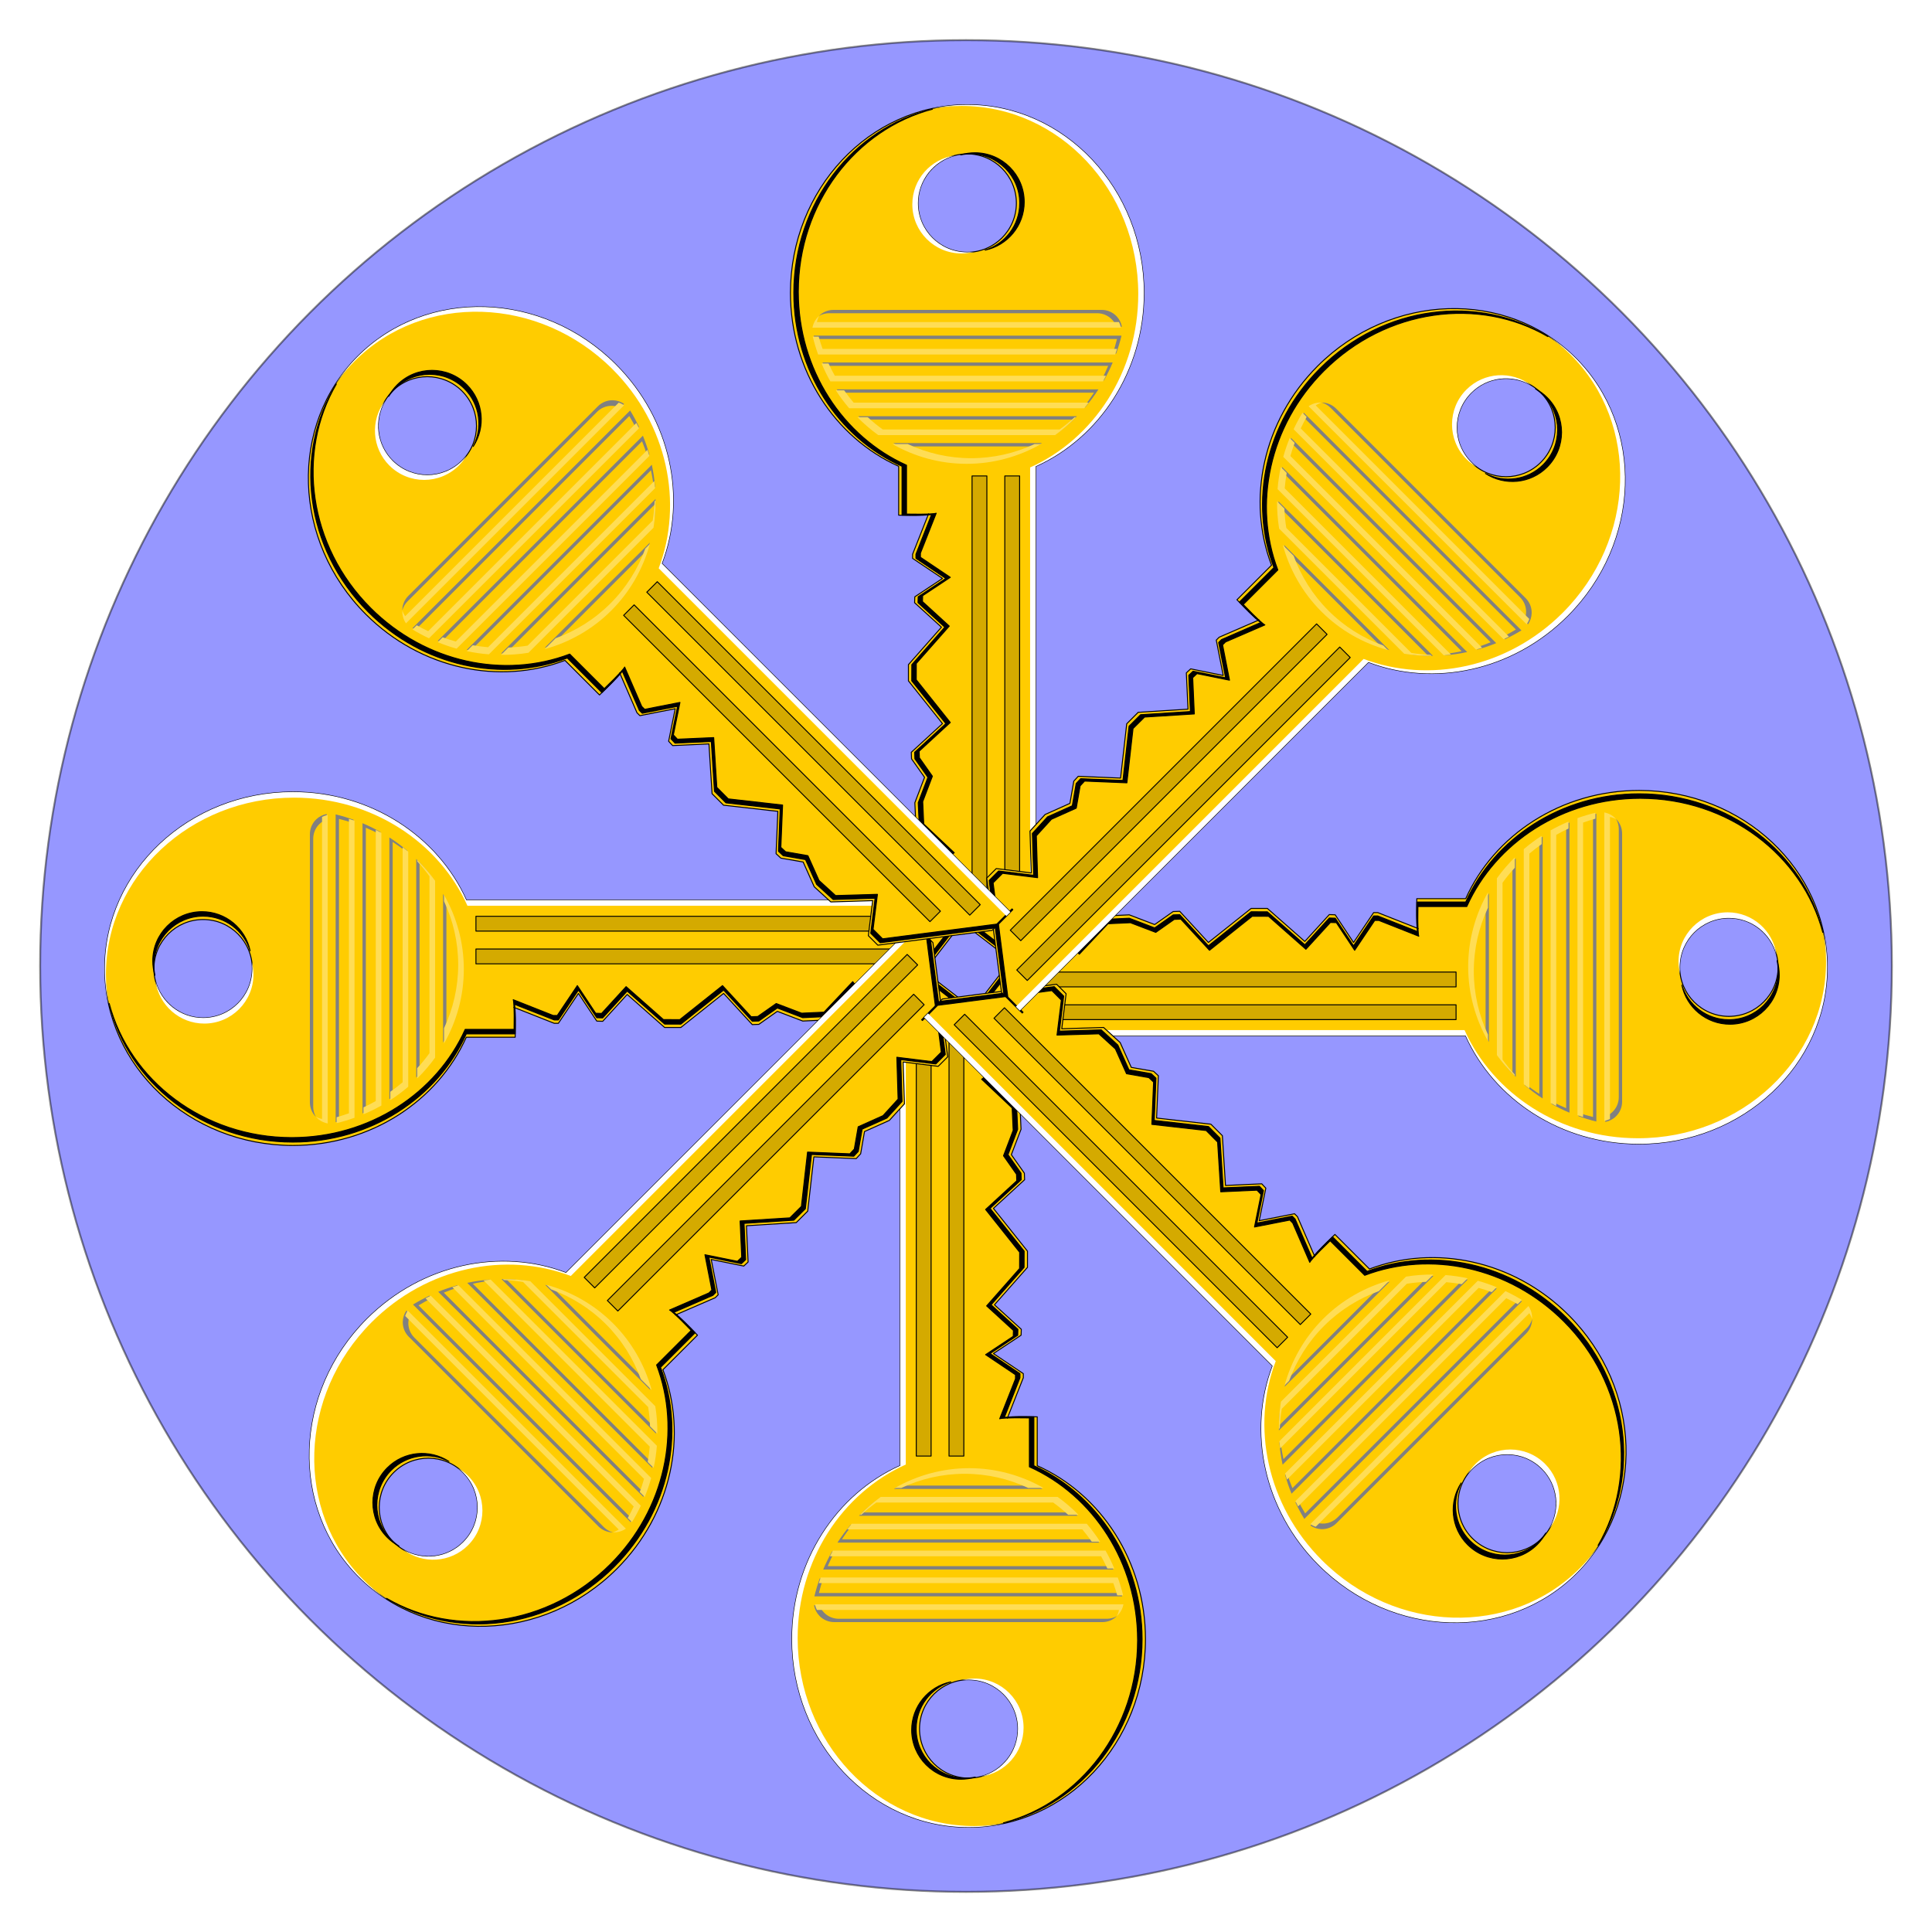 <?xml version="1.0" encoding="UTF-8" standalone="no"?>
<!-- Created with Inkscape (http://www.inkscape.org/) -->

<svg
   xmlns:dc="http://purl.org/dc/elements/1.1/"
   xmlns:cc="http://creativecommons.org/ns#"
   xmlns:rdf="http://www.w3.org/1999/02/22-rdf-syntax-ns#"
   xmlns:svg="http://www.w3.org/2000/svg"
   xmlns="http://www.w3.org/2000/svg"
   xmlns:sodipodi="http://sodipodi.sourceforge.net/DTD/sodipodi-0.dtd"
   xmlns:inkscape="http://www.inkscape.org/namespaces/inkscape"
   width="1001.618"
   height="1001.618"
   viewBox="0 0 1001.618 1001.618"
   id="svg2"
   version="1.1"
   inkscape:version="0.91 r13725"
   sodipodi:docname="logo.svg"
   inkscape:export-filename="/home/maxk/src/github.com/sshadder/logo.svg.png"
   inkscape:export-xdpi="90.034302"
   inkscape:export-ydpi="90.034302">
  <defs
     id="defs4">
    <filter
       inkscape:collect="always"
       id="filter3252">
      <feGaussianBlur
         inkscape:collect="always"
         stdDeviation="1.179"
         id="feGaussianBlur3254" />
    </filter>
    <filter
       inkscape:collect="always"
       id="filter3208">
      <feGaussianBlur
         inkscape:collect="always"
         stdDeviation="1.149"
         id="feGaussianBlur3210" />
    </filter>
    <filter
       inkscape:collect="always"
       id="filter3148">
      <feGaussianBlur
         inkscape:collect="always"
         stdDeviation="1.403"
         id="feGaussianBlur3150" />
    </filter>
    <filter
       inkscape:collect="always"
       id="filter3135">
      <feGaussianBlur
         inkscape:collect="always"
         stdDeviation="2.835"
         id="feGaussianBlur3137" />
    </filter>
  </defs>
  <sodipodi:namedview
     id="base"
     pagecolor="#ffffff"
     bordercolor="#666666"
     borderopacity="1.0"
     inkscape:pageopacity="0.0"
     inkscape:pageshadow="2"
     inkscape:zoom="1"
     inkscape:cx="949.63535"
     inkscape:cy="499.11192"
     inkscape:document-units="px"
     inkscape:current-layer="layer1"
     showgrid="true"
     units="px"
     fit-margin-top="10"
     fit-margin-left="10"
     fit-margin-right="10"
     fit-margin-bottom="10"
     inkscape:window-width="2560"
     inkscape:window-height="1387"
     inkscape:window-x="0"
     inkscape:window-y="27"
     inkscape:window-maximized="1">
    <inkscape:grid
       type="xygrid"
       id="grid4063" />
  </sodipodi:namedview>
  <g
     inkscape:label="Layer 1"
     inkscape:groupmode="layer"
     id="layer1"
     transform="translate(139.618,-27.032)">
    <circle
       style="fill:#2024ff;fill-rule:evenodd;stroke:#000000;stroke-width:1px;stroke-linecap:butt;stroke-linejoin:miter;stroke-opacity:1;fill-opacity:1;opacity:0.47"
       id="path4067"
       cx="361.192"
       cy="527.842"
       r="480" />
    <g
       id="g3984"
       transform="translate(6860.956,1721.3)">
      <g
         id="g3906">
        <g
           id="g3829">
          <g
             transform="translate(-7079.149,-1389.97)"
             id="g3753">
            <g
               id="g3641">
              <g
                 transform="matrix(0.474,0,0,0.474,104.949,21.506)"
                 inkscape:label="Warstwa 1"
                 id="g3587">
                <g
                   transform="matrix(2.117,0,0,2.117,-102.65,-421.38)"
                   inkscape:label="Warstwa 1"
                   id="g3589">
                  <path
                     d="m 173.53,283.56 c -53.64,0 -97.186,40.89 -97.186,91.28 0,50.4 43.546,91.32 97.186,91.32 40.29,0 74.87,-23.07 89.59,-55.91 l 25.26,0 c 0.33,-17.89 -0.7,-15.44 -0.7,-15.44 l 20.88,8.25 2.13,0 10.37,-15.44 9.47,14.29 3.07,0.11 12.65,-13.86 19.33,17.05 8.4,0 22.08,-17.59 14.81,16.11 3.4,-0.13 9.54,-6.72 13.13,5.01 11.57,-0.53 14.83,-15.77 11.21,14.39 6.94,0 36.35,-47.14 0,-13.4 -254.72,0 c -14.72,-32.83 -49.3,-55.88 -89.59,-55.88 z m -46.37,65.88 c 14.03,0 25.4,11.4 25.4,25.44 0,14.03 -11.37,25.4 -25.4,25.4 -14.04,0 -25.44,-11.4 -25.44,-25.44 0,-14.03 11.4,-25.4 25.44,-25.4 z"
                     style="fill:#ffcc00;stroke:#000000;stroke-width:0.5;stroke-linecap:round;stroke-linejoin:round"
                     sodipodi:nodetypes="csscccccccccccccccccccccccccsssc"
                     id="path3591"
                     inkscape:connector-curvature="0" />
                  <rect
                     x="268.1"
                     y="347.76"
                     width="236.01"
                     height="7.653"
                     style="fill:#d4aa00;stroke:#000000;stroke-width:0.5;stroke-linecap:round;stroke-linejoin:round"
                     id="rect3593" />
                  <rect
                     x="268.1"
                     y="364.68"
                     width="223.84"
                     height="7.653"
                     style="fill:#d4aa00;stroke:#000000;stroke-width:0.5;stroke-linecap:round;stroke-linejoin:round"
                     id="rect3595" />
                  <path
                     d="m 517.27,337.7 0,11.1 -36.37,47.12 -6.94,0 -11.19,-14.37 -14.84,15.75 -11.56,0.53 -13.13,-5 -9.56,6.72 -3.37,0.12 -14.82,-16.09 -22.09,17.59 -8.41,-0.03 -19.31,-17.03 -12.66,13.84 -3.06,-0.09 -9.47,-14.28 -10.37,15.43 -2.13,0 -20.62,-8.15 c 0.27,0.72 0.65,3.77 0.44,15.34 l -25.25,0 c -14.73,32.84 -49.31,55.91 -89.6,55.91 -45.57,0 -83.85,-29.53 -94.342,-69.31 9.599,40.93 48.462,71.62 94.902,71.62 40.29,0 74.87,-23.07 89.6,-55.91 l 25.25,0 c 0.21,-11.18 -0.11,-14.42 -0.38,-15.28 l 20.57,8.1 2.12,0 10.38,-15.44 9.46,14.28 3.07,0.09 12.65,-13.84 19.35,17.03 8.4,0.03 22.07,-17.59 14.81,16.09 3.4,-0.12 9.54,-6.72 13.12,5 11.59,-0.53 14.82,-15.75 11.22,14.37 6.93,0 36.35,-47.12 0,-13.41 -0.57,0 z m -390.68,7.69 c -14.04,0 -25.44,11.37 -25.44,25.41 0,2.58 0.37,5.08 1.09,7.43 -0.34,-1.65 -0.53,-3.37 -0.53,-5.12 0,-14.04 11.4,-25.41 25.44,-25.41 11.4,0 21.06,7.53 24.28,17.88 -2.42,-11.53 -12.61,-20.19 -24.84,-20.19 z"
                     style="fill:#000000;stroke:#000000;stroke-width:0.5;stroke-linecap:round;stroke-linejoin:round;filter:url(#filter3135)"
                     id="path3597"
                     inkscape:connector-curvature="0" />
                  <path
                     d="m 173.53,283.56 c -53.64,0 -97.186,40.89 -97.186,91.28 0,6.3 0.673,12.47 1.968,18.41 -0.917,-5.04 -1.374,-10.22 -1.374,-15.5 0,-50.39 43.542,-91.28 97.182,-91.28 40.29,0 74.87,23.05 89.6,55.87 l 254.12,0 0,-2.9 -254.72,0 c -14.72,-32.83 -49.3,-55.88 -89.59,-55.88 z m -21.19,87.88 c 0.16,1.12 0.22,2.27 0.22,3.44 0,14.03 -11.37,25.4 -25.4,25.4 -11.82,0 -21.75,-8.07 -24.6,-19 1.72,12.37 12.35,21.91 25.19,21.91 14.04,0 25.41,-11.37 25.41,-25.41 0,-2.19 -0.29,-4.31 -0.82,-6.34 z"
                     style="fill:#ffffff;filter:url(#filter3148)"
                     id="path3599"
                     inkscape:connector-curvature="0" />
                  <path
                     d="m 191,294.92 c -2.04,0.38 -3.96,1.35 -5.47,2.81 -2.07,2 -3.22,4.75 -3.22,7.63 l 0,138.53 c 0,2.83 1.12,5.53 3.09,7.5 -0.87,-1.56 -1.37,-3.32 -1.37,-5.16 l 0,-138.53 c 0,-2.87 1.15,-5.62 3.22,-7.62 1.07,-1.04 2.36,-1.84 3.75,-2.35 l 0,-2.81 z m 4.62,0.19 0,159.03 c 0.58,-0.14 1.15,-0.29 1.72,-0.44 l 0,-156.25 c 2.56,0.62 5.08,1.36 7.53,2.19 l 0,-1.75 c -3.01,-1.08 -6.08,-2.01 -9.25,-2.78 z m 13.88,4.56 0,149.91 c 0.58,-0.25 1.14,-0.49 1.72,-0.75 l 0,-146.81 c 2.57,1.08 5.09,2.25 7.53,3.56 l 0,-1.38 c -2.97,-1.67 -6.07,-3.19 -9.25,-4.53 z m 13.87,7.35 0,135.21 c 0.58,-0.37 1.15,-0.73 1.72,-1.12 l 0,-131.75 c 2.62,1.69 5.13,3.5 7.53,5.44 l 0,-0.91 c -2.91,-2.48 -6,-4.77 -9.25,-6.87 z m 13.88,11.15 0,112.91 c 0.58,-0.58 1.15,-1.16 1.72,-1.75 l 0,-108.81 c 2.53,2.5 4.93,5.12 7.12,7.9 -2.65,-3.63 -5.61,-7.06 -8.84,-10.25 z m 8.84,10.25 c 0.14,0.18 0.27,0.36 0.41,0.53 l 0,-0.03 c -0.13,-0.17 -0.28,-0.33 -0.41,-0.5 z m 5.03,7.78 0,76.82 c 0.6,-1.07 1.17,-2.13 1.72,-3.22 l 0,-70.35 c -0.55,-1.09 -1.12,-2.18 -1.72,-3.25 z"
                     style="fill:#808080;filter:url(#filter3208)"
                     id="path3601"
                     inkscape:connector-curvature="0" />
                  <path
                     d="m 191.5,295.42 c -1.01,0.19 -1.99,0.54 -2.91,1 l 0,156.06 c -1.1,-0.2 -2.16,-0.58 -3.16,-1.12 0.43,0.48 0.9,0.94 1.41,1.34 1.38,1.09 2.98,1.79 4.66,2.1 l 0,-159.38 z m 10.97,2 0,152.13 c -2.08,0.74 -4.2,1.43 -6.35,2.03 l 0,3.06 c 3.17,-0.77 6.24,-1.7 9.25,-2.78 l 0,-153.47 c -0.96,-0.34 -1.93,-0.65 -2.9,-0.97 z m 13.87,5.72 0,140.09 c -2.06,1.16 -4.17,2.25 -6.34,3.25 l 0,3.6 c 3.18,-1.34 6.28,-2.86 9.25,-4.53 l 0,-140.85 c -0.96,-0.53 -1.93,-1.05 -2.91,-1.56 z m 13.88,8.94 0,121.44 c -2.03,1.72 -4.16,3.35 -6.35,4.9 l 0,4.31 c 3.26,-2.1 6.34,-4.42 9.25,-6.9 l 0,-121.44 c -0.94,-0.8 -1.92,-1.55 -2.9,-2.31 z m 7.53,6.59 0,0.69 c 2.28,2.46 4.4,5.04 6.34,7.75 l 0,91.37 c -1.94,2.71 -4.07,5.29 -6.34,7.75 l 0,5.35 c 3.38,-3.34 6.5,-6.95 9.25,-10.78 l 0,-91.38 c -2.75,-3.83 -5.87,-7.41 -9.25,-10.75 z m 13.87,18.03 0,3.32 c 4.7,10.05 7.31,21.15 7.31,32.78 0,11.63 -2.61,22.72 -7.31,32.78 l 0,7.94 c 6.51,-11.49 10.22,-24.57 10.22,-38.41 0,-13.84 -3.71,-26.92 -10.22,-38.41 z"
                     style="fill:#ffdd55;filter:url(#filter3252)"
                     id="path3603"
                     inkscape:connector-curvature="0" />
                </g>
              </g>
              <g
                 transform="matrix(0,-0.474,0.474,0,404.379,670.947)"
                 inkscape:label="Warstwa 1"
                 id="g3453">
                <g
                   transform="matrix(2.117,0,0,2.117,-102.65,-421.38)"
                   inkscape:label="Warstwa 1"
                   id="g3455">
                  <path
                     d="m 173.53,283.56 c -53.64,0 -97.186,40.89 -97.186,91.28 0,50.4 43.546,91.32 97.186,91.32 40.29,0 74.87,-23.07 89.59,-55.91 l 25.26,0 c 0.33,-17.89 -0.7,-15.44 -0.7,-15.44 l 20.88,8.25 2.13,0 10.37,-15.44 9.47,14.29 3.07,0.11 12.65,-13.86 19.33,17.05 8.4,0 22.08,-17.59 14.81,16.11 3.4,-0.13 9.54,-6.72 13.13,5.01 11.57,-0.53 14.83,-15.77 11.21,14.39 6.94,0 36.35,-47.14 0,-13.4 -254.72,0 c -14.72,-32.83 -49.3,-55.88 -89.59,-55.88 z m -46.37,65.88 c 14.03,0 25.4,11.4 25.4,25.44 0,14.03 -11.37,25.4 -25.4,25.4 -14.04,0 -25.44,-11.4 -25.44,-25.44 0,-14.03 11.4,-25.4 25.44,-25.4 z"
                     style="fill:#ffcc00;stroke:#000000;stroke-width:0.5;stroke-linecap:round;stroke-linejoin:round"
                     sodipodi:nodetypes="csscccccccccccccccccccccccccsssc"
                     id="path3457"
                     inkscape:connector-curvature="0" />
                  <rect
                     x="268.1"
                     y="347.76"
                     width="236.01"
                     height="7.653"
                     style="fill:#d4aa00;stroke:#000000;stroke-width:0.5;stroke-linecap:round;stroke-linejoin:round"
                     id="rect3459" />
                  <rect
                     x="268.1"
                     y="364.68"
                     width="223.84"
                     height="7.653"
                     style="fill:#d4aa00;stroke:#000000;stroke-width:0.5;stroke-linecap:round;stroke-linejoin:round"
                     id="rect3461" />
                  <path
                     d="m 517.27,337.7 0,11.1 -36.37,47.12 -6.94,0 -11.19,-14.37 -14.84,15.75 -11.56,0.53 -13.13,-5 -9.56,6.72 -3.37,0.12 -14.82,-16.09 -22.09,17.59 -8.41,-0.03 -19.31,-17.03 -12.66,13.84 -3.06,-0.09 -9.47,-14.28 -10.37,15.43 -2.13,0 -20.62,-8.15 c 0.27,0.72 0.65,3.77 0.44,15.34 l -25.25,0 c -14.73,32.84 -49.31,55.91 -89.6,55.91 -45.57,0 -83.85,-29.53 -94.342,-69.31 9.599,40.93 48.462,71.62 94.902,71.62 40.29,0 74.87,-23.07 89.6,-55.91 l 25.25,0 c 0.21,-11.18 -0.11,-14.42 -0.38,-15.28 l 20.57,8.1 2.12,0 10.38,-15.44 9.46,14.28 3.07,0.09 12.65,-13.84 19.35,17.03 8.4,0.03 22.07,-17.59 14.81,16.09 3.4,-0.12 9.54,-6.72 13.12,5 11.59,-0.53 14.82,-15.75 11.22,14.37 6.93,0 36.35,-47.12 0,-13.41 -0.57,0 z m -390.68,7.69 c -14.04,0 -25.44,11.37 -25.44,25.41 0,2.58 0.37,5.08 1.09,7.43 -0.34,-1.65 -0.53,-3.37 -0.53,-5.12 0,-14.04 11.4,-25.41 25.44,-25.41 11.4,0 21.06,7.53 24.28,17.88 -2.42,-11.53 -12.61,-20.19 -24.84,-20.19 z"
                     style="fill:#000000;stroke:#000000;stroke-width:0.5;stroke-linecap:round;stroke-linejoin:round;filter:url(#filter3135)"
                     id="path3463"
                     inkscape:connector-curvature="0" />
                  <path
                     d="m 173.53,283.56 c -53.64,0 -97.186,40.89 -97.186,91.28 0,6.3 0.673,12.47 1.968,18.41 -0.917,-5.04 -1.374,-10.22 -1.374,-15.5 0,-50.39 43.542,-91.28 97.182,-91.28 40.29,0 74.87,23.05 89.6,55.87 l 254.12,0 0,-2.9 -254.72,0 c -14.72,-32.83 -49.3,-55.88 -89.59,-55.88 z m -21.19,87.88 c 0.16,1.12 0.22,2.27 0.22,3.44 0,14.03 -11.37,25.4 -25.4,25.4 -11.82,0 -21.75,-8.07 -24.6,-19 1.72,12.37 12.35,21.91 25.19,21.91 14.04,0 25.41,-11.37 25.41,-25.41 0,-2.19 -0.29,-4.31 -0.82,-6.34 z"
                     style="fill:#ffffff;filter:url(#filter3148)"
                     id="path3465"
                     inkscape:connector-curvature="0" />
                  <path
                     d="m 191,294.92 c -2.04,0.38 -3.96,1.35 -5.47,2.81 -2.07,2 -3.22,4.75 -3.22,7.63 l 0,138.53 c 0,2.83 1.12,5.53 3.09,7.5 -0.87,-1.56 -1.37,-3.32 -1.37,-5.16 l 0,-138.53 c 0,-2.87 1.15,-5.62 3.22,-7.62 1.07,-1.04 2.36,-1.84 3.75,-2.35 l 0,-2.81 z m 4.62,0.19 0,159.03 c 0.58,-0.14 1.15,-0.29 1.72,-0.44 l 0,-156.25 c 2.56,0.62 5.08,1.36 7.53,2.19 l 0,-1.75 c -3.01,-1.08 -6.08,-2.01 -9.25,-2.78 z m 13.88,4.56 0,149.91 c 0.58,-0.25 1.14,-0.49 1.72,-0.75 l 0,-146.81 c 2.57,1.08 5.09,2.25 7.53,3.56 l 0,-1.38 c -2.97,-1.67 -6.07,-3.19 -9.25,-4.53 z m 13.87,7.35 0,135.21 c 0.58,-0.37 1.15,-0.73 1.72,-1.12 l 0,-131.75 c 2.62,1.69 5.13,3.5 7.53,5.44 l 0,-0.91 c -2.91,-2.48 -6,-4.77 -9.25,-6.87 z m 13.88,11.15 0,112.91 c 0.58,-0.58 1.15,-1.16 1.72,-1.75 l 0,-108.81 c 2.53,2.5 4.93,5.12 7.12,7.9 -2.65,-3.63 -5.61,-7.06 -8.84,-10.25 z m 8.84,10.25 c 0.14,0.18 0.27,0.36 0.41,0.53 l 0,-0.03 c -0.13,-0.17 -0.28,-0.33 -0.41,-0.5 z m 5.03,7.78 0,76.82 c 0.6,-1.07 1.17,-2.13 1.72,-3.22 l 0,-70.35 c -0.55,-1.09 -1.12,-2.18 -1.72,-3.25 z"
                     style="fill:#808080;filter:url(#filter3208)"
                     id="path3467"
                     inkscape:connector-curvature="0" />
                  <path
                     d="m 191.5,295.42 c -1.01,0.19 -1.99,0.54 -2.91,1 l 0,156.06 c -1.1,-0.2 -2.16,-0.58 -3.16,-1.12 0.43,0.48 0.9,0.94 1.41,1.34 1.38,1.09 2.98,1.79 4.66,2.1 l 0,-159.38 z m 10.97,2 0,152.13 c -2.08,0.74 -4.2,1.43 -6.35,2.03 l 0,3.06 c 3.17,-0.77 6.24,-1.7 9.25,-2.78 l 0,-153.47 c -0.96,-0.34 -1.93,-0.65 -2.9,-0.97 z m 13.87,5.72 0,140.09 c -2.06,1.16 -4.17,2.25 -6.34,3.25 l 0,3.6 c 3.18,-1.34 6.28,-2.86 9.25,-4.53 l 0,-140.85 c -0.96,-0.53 -1.93,-1.05 -2.91,-1.56 z m 13.88,8.94 0,121.44 c -2.03,1.72 -4.16,3.35 -6.35,4.9 l 0,4.31 c 3.26,-2.1 6.34,-4.42 9.25,-6.9 l 0,-121.44 c -0.94,-0.8 -1.92,-1.55 -2.9,-2.31 z m 7.53,6.59 0,0.69 c 2.28,2.46 4.4,5.04 6.34,7.75 l 0,91.37 c -1.94,2.71 -4.07,5.29 -6.34,7.75 l 0,5.35 c 3.38,-3.34 6.5,-6.95 9.25,-10.78 l 0,-91.38 c -2.75,-3.83 -5.87,-7.41 -9.25,-10.75 z m 13.87,18.03 0,3.32 c 4.7,10.05 7.31,21.15 7.31,32.78 0,11.63 -2.61,22.72 -7.31,32.78 l 0,7.94 c 6.51,-11.49 10.22,-24.57 10.22,-38.41 0,-13.84 -3.71,-26.92 -10.22,-38.41 z"
                     style="fill:#ffdd55;filter:url(#filter3252)"
                     id="path3469"
                     inkscape:connector-curvature="0" />
                </g>
              </g>
              <g
                 id="g3569"
                 inkscape:label="Warstwa 1"
                 transform="matrix(-0.474,0,0,-0.474,1053.82,373.537)">
                <g
                   id="g3571"
                   inkscape:label="Warstwa 1"
                   transform="matrix(2.117,0,0,2.117,-102.65,-421.38)">
                  <path
                     inkscape:connector-curvature="0"
                     id="path3573"
                     sodipodi:nodetypes="csscccccccccccccccccccccccccsssc"
                     style="fill:#ffcc00;stroke:#000000;stroke-width:0.5;stroke-linecap:round;stroke-linejoin:round"
                     d="m 173.53,283.56 c -53.64,0 -97.186,40.89 -97.186,91.28 0,50.4 43.546,91.32 97.186,91.32 40.29,0 74.87,-23.07 89.59,-55.91 l 25.26,0 c 0.33,-17.89 -0.7,-15.44 -0.7,-15.44 l 20.88,8.25 2.13,0 10.37,-15.44 9.47,14.29 3.07,0.11 12.65,-13.86 19.33,17.05 8.4,0 22.08,-17.59 14.81,16.11 3.4,-0.13 9.54,-6.72 13.13,5.01 11.57,-0.53 14.83,-15.77 11.21,14.39 6.94,0 36.35,-47.14 0,-13.4 -254.72,0 c -14.72,-32.83 -49.3,-55.88 -89.59,-55.88 z m -46.37,65.88 c 14.03,0 25.4,11.4 25.4,25.44 0,14.03 -11.37,25.4 -25.4,25.4 -14.04,0 -25.44,-11.4 -25.44,-25.44 0,-14.03 11.4,-25.4 25.44,-25.4 z" />
                  <rect
                     id="rect3575"
                     style="fill:#d4aa00;stroke:#000000;stroke-width:0.5;stroke-linecap:round;stroke-linejoin:round"
                     height="7.653"
                     width="236.01"
                     y="347.76"
                     x="268.1" />
                  <rect
                     id="rect3577"
                     style="fill:#d4aa00;stroke:#000000;stroke-width:0.5;stroke-linecap:round;stroke-linejoin:round"
                     height="7.653"
                     width="223.84"
                     y="364.68"
                     x="268.1" />
                  <path
                     inkscape:connector-curvature="0"
                     id="path3579"
                     style="fill:#000000;stroke:#000000;stroke-width:0.5;stroke-linecap:round;stroke-linejoin:round;filter:url(#filter3135)"
                     d="m 517.27,337.7 0,11.1 -36.37,47.12 -6.94,0 -11.19,-14.37 -14.84,15.75 -11.56,0.53 -13.13,-5 -9.56,6.72 -3.37,0.12 -14.82,-16.09 -22.09,17.59 -8.41,-0.03 -19.31,-17.03 -12.66,13.84 -3.06,-0.09 -9.47,-14.28 -10.37,15.43 -2.13,0 -20.62,-8.15 c 0.27,0.72 0.65,3.77 0.44,15.34 l -25.25,0 c -14.73,32.84 -49.31,55.91 -89.6,55.91 -45.57,0 -83.85,-29.53 -94.342,-69.31 9.599,40.93 48.462,71.62 94.902,71.62 40.29,0 74.87,-23.07 89.6,-55.91 l 25.25,0 c 0.21,-11.18 -0.11,-14.42 -0.38,-15.28 l 20.57,8.1 2.12,0 10.38,-15.44 9.46,14.28 3.07,0.09 12.65,-13.84 19.35,17.03 8.4,0.03 22.07,-17.59 14.81,16.09 3.4,-0.12 9.54,-6.72 13.12,5 11.59,-0.53 14.82,-15.75 11.22,14.37 6.93,0 36.35,-47.12 0,-13.41 -0.57,0 z m -390.68,7.69 c -14.04,0 -25.44,11.37 -25.44,25.41 0,2.58 0.37,5.08 1.09,7.43 -0.34,-1.65 -0.53,-3.37 -0.53,-5.12 0,-14.04 11.4,-25.41 25.44,-25.41 11.4,0 21.06,7.53 24.28,17.88 -2.42,-11.53 -12.61,-20.19 -24.84,-20.19 z" />
                  <path
                     inkscape:connector-curvature="0"
                     id="path3581"
                     style="fill:#ffffff;filter:url(#filter3148)"
                     d="m 173.53,283.56 c -53.64,0 -97.186,40.89 -97.186,91.28 0,6.3 0.673,12.47 1.968,18.41 -0.917,-5.04 -1.374,-10.22 -1.374,-15.5 0,-50.39 43.542,-91.28 97.182,-91.28 40.29,0 74.87,23.05 89.6,55.87 l 254.12,0 0,-2.9 -254.72,0 c -14.72,-32.83 -49.3,-55.88 -89.59,-55.88 z m -21.19,87.88 c 0.16,1.12 0.22,2.27 0.22,3.44 0,14.03 -11.37,25.4 -25.4,25.4 -11.82,0 -21.75,-8.07 -24.6,-19 1.72,12.37 12.35,21.91 25.19,21.91 14.04,0 25.41,-11.37 25.41,-25.41 0,-2.19 -0.29,-4.31 -0.82,-6.34 z" />
                  <path
                     inkscape:connector-curvature="0"
                     id="path3583"
                     style="fill:#808080;filter:url(#filter3208)"
                     d="m 191,294.92 c -2.04,0.38 -3.96,1.35 -5.47,2.81 -2.07,2 -3.22,4.75 -3.22,7.63 l 0,138.53 c 0,2.83 1.12,5.53 3.09,7.5 -0.87,-1.56 -1.37,-3.32 -1.37,-5.16 l 0,-138.53 c 0,-2.87 1.15,-5.62 3.22,-7.62 1.07,-1.04 2.36,-1.84 3.75,-2.35 l 0,-2.81 z m 4.62,0.19 0,159.03 c 0.58,-0.14 1.15,-0.29 1.72,-0.44 l 0,-156.25 c 2.56,0.62 5.08,1.36 7.53,2.19 l 0,-1.75 c -3.01,-1.08 -6.08,-2.01 -9.25,-2.78 z m 13.88,4.56 0,149.91 c 0.58,-0.25 1.14,-0.49 1.72,-0.75 l 0,-146.81 c 2.57,1.08 5.09,2.25 7.53,3.56 l 0,-1.38 c -2.97,-1.67 -6.07,-3.19 -9.25,-4.53 z m 13.87,7.35 0,135.21 c 0.58,-0.37 1.15,-0.73 1.72,-1.12 l 0,-131.75 c 2.62,1.69 5.13,3.5 7.53,5.44 l 0,-0.91 c -2.91,-2.48 -6,-4.77 -9.25,-6.87 z m 13.88,11.15 0,112.91 c 0.58,-0.58 1.15,-1.16 1.72,-1.75 l 0,-108.81 c 2.53,2.5 4.93,5.12 7.12,7.9 -2.65,-3.63 -5.61,-7.06 -8.84,-10.25 z m 8.84,10.25 c 0.14,0.18 0.27,0.36 0.41,0.53 l 0,-0.03 c -0.13,-0.17 -0.28,-0.33 -0.41,-0.5 z m 5.03,7.78 0,76.82 c 0.6,-1.07 1.17,-2.13 1.72,-3.22 l 0,-70.35 c -0.55,-1.09 -1.12,-2.18 -1.72,-3.25 z" />
                  <path
                     inkscape:connector-curvature="0"
                     id="path3585"
                     style="fill:#ffdd55;filter:url(#filter3252)"
                     d="m 191.5,295.42 c -1.01,0.19 -1.99,0.54 -2.91,1 l 0,156.06 c -1.1,-0.2 -2.16,-0.58 -3.16,-1.12 0.43,0.48 0.9,0.94 1.41,1.34 1.38,1.09 2.98,1.79 4.66,2.1 l 0,-159.38 z m 10.97,2 0,152.13 c -2.08,0.74 -4.2,1.43 -6.35,2.03 l 0,3.06 c 3.17,-0.77 6.24,-1.7 9.25,-2.78 l 0,-153.47 c -0.96,-0.34 -1.93,-0.65 -2.9,-0.97 z m 13.87,5.72 0,140.09 c -2.06,1.16 -4.17,2.25 -6.34,3.25 l 0,3.6 c 3.18,-1.34 6.28,-2.86 9.25,-4.53 l 0,-140.85 c -0.96,-0.53 -1.93,-1.05 -2.91,-1.56 z m 13.88,8.94 0,121.44 c -2.03,1.72 -4.16,3.35 -6.35,4.9 l 0,4.31 c 3.26,-2.1 6.34,-4.42 9.25,-6.9 l 0,-121.44 c -0.94,-0.8 -1.92,-1.55 -2.9,-2.31 z m 7.53,6.59 0,0.69 c 2.28,2.46 4.4,5.04 6.34,7.75 l 0,91.37 c -1.94,2.71 -4.07,5.29 -6.34,7.75 l 0,5.35 c 3.38,-3.34 6.5,-6.95 9.25,-10.78 l 0,-91.38 c -2.75,-3.83 -5.87,-7.41 -9.25,-10.75 z m 13.87,18.03 0,3.32 c 4.7,10.05 7.31,21.15 7.31,32.78 0,11.63 -2.61,22.72 -7.31,32.78 l 0,7.94 c 6.51,-11.49 10.22,-24.57 10.22,-38.41 0,-13.84 -3.71,-26.92 -10.22,-38.41 z" />
                </g>
              </g>
              <g
                 id="g3471"
                 inkscape:label="Warstwa 1"
                 transform="matrix(0,0.474,-0.474,0,756.41,-277.924)">
                <g
                   id="g3473"
                   inkscape:label="Warstwa 1"
                   transform="matrix(2.117,0,0,2.117,-102.65,-421.38)">
                  <path
                     inkscape:connector-curvature="0"
                     id="path3475"
                     sodipodi:nodetypes="csscccccccccccccccccccccccccsssc"
                     style="fill:#ffcc00;stroke:#000000;stroke-width:0.5;stroke-linecap:round;stroke-linejoin:round"
                     d="m 173.53,283.56 c -53.64,0 -97.186,40.89 -97.186,91.28 0,50.4 43.546,91.32 97.186,91.32 40.29,0 74.87,-23.07 89.59,-55.91 l 25.26,0 c 0.33,-17.89 -0.7,-15.44 -0.7,-15.44 l 20.88,8.25 2.13,0 10.37,-15.44 9.47,14.29 3.07,0.11 12.65,-13.86 19.33,17.05 8.4,0 22.08,-17.59 14.81,16.11 3.4,-0.13 9.54,-6.72 13.13,5.01 11.57,-0.53 14.83,-15.77 11.21,14.39 6.94,0 36.35,-47.14 0,-13.4 -254.72,0 c -14.72,-32.83 -49.3,-55.88 -89.59,-55.88 z m -46.37,65.88 c 14.03,0 25.4,11.4 25.4,25.44 0,14.03 -11.37,25.4 -25.4,25.4 -14.04,0 -25.44,-11.4 -25.44,-25.44 0,-14.03 11.4,-25.4 25.44,-25.4 z" />
                  <rect
                     id="rect3477"
                     style="fill:#d4aa00;stroke:#000000;stroke-width:0.5;stroke-linecap:round;stroke-linejoin:round"
                     height="7.653"
                     width="236.01"
                     y="347.76"
                     x="268.1" />
                  <rect
                     id="rect3479"
                     style="fill:#d4aa00;stroke:#000000;stroke-width:0.5;stroke-linecap:round;stroke-linejoin:round"
                     height="7.653"
                     width="223.84"
                     y="364.68"
                     x="268.1" />
                  <path
                     inkscape:connector-curvature="0"
                     id="path3481"
                     style="fill:#000000;stroke:#000000;stroke-width:0.5;stroke-linecap:round;stroke-linejoin:round;filter:url(#filter3135)"
                     d="m 517.27,337.7 0,11.1 -36.37,47.12 -6.94,0 -11.19,-14.37 -14.84,15.75 -11.56,0.53 -13.13,-5 -9.56,6.72 -3.37,0.12 -14.82,-16.09 -22.09,17.59 -8.41,-0.03 -19.31,-17.03 -12.66,13.84 -3.06,-0.09 -9.47,-14.28 -10.37,15.43 -2.13,0 -20.62,-8.15 c 0.27,0.72 0.65,3.77 0.44,15.34 l -25.25,0 c -14.73,32.84 -49.31,55.91 -89.6,55.91 -45.57,0 -83.85,-29.53 -94.342,-69.31 9.599,40.93 48.462,71.62 94.902,71.62 40.29,0 74.87,-23.07 89.6,-55.91 l 25.25,0 c 0.21,-11.18 -0.11,-14.42 -0.38,-15.28 l 20.57,8.1 2.12,0 10.38,-15.44 9.46,14.28 3.07,0.09 12.65,-13.84 19.35,17.03 8.4,0.03 22.07,-17.59 14.81,16.09 3.4,-0.12 9.54,-6.72 13.12,5 11.59,-0.53 14.82,-15.75 11.22,14.37 6.93,0 36.35,-47.12 0,-13.41 -0.57,0 z m -390.68,7.69 c -14.04,0 -25.44,11.37 -25.44,25.41 0,2.58 0.37,5.08 1.09,7.43 -0.34,-1.65 -0.53,-3.37 -0.53,-5.12 0,-14.04 11.4,-25.41 25.44,-25.41 11.4,0 21.06,7.53 24.28,17.88 -2.42,-11.53 -12.61,-20.19 -24.84,-20.19 z" />
                  <path
                     inkscape:connector-curvature="0"
                     id="path3483"
                     style="fill:#ffffff;filter:url(#filter3148)"
                     d="m 173.53,283.56 c -53.64,0 -97.186,40.89 -97.186,91.28 0,6.3 0.673,12.47 1.968,18.41 -0.917,-5.04 -1.374,-10.22 -1.374,-15.5 0,-50.39 43.542,-91.28 97.182,-91.28 40.29,0 74.87,23.05 89.6,55.87 l 254.12,0 0,-2.9 -254.72,0 c -14.72,-32.83 -49.3,-55.88 -89.59,-55.88 z m -21.19,87.88 c 0.16,1.12 0.22,2.27 0.22,3.44 0,14.03 -11.37,25.4 -25.4,25.4 -11.82,0 -21.75,-8.07 -24.6,-19 1.72,12.37 12.35,21.91 25.19,21.91 14.04,0 25.41,-11.37 25.41,-25.41 0,-2.19 -0.29,-4.31 -0.82,-6.34 z" />
                  <path
                     inkscape:connector-curvature="0"
                     id="path3485"
                     style="fill:#808080;filter:url(#filter3208)"
                     d="m 191,294.92 c -2.04,0.38 -3.96,1.35 -5.47,2.81 -2.07,2 -3.22,4.75 -3.22,7.63 l 0,138.53 c 0,2.83 1.12,5.53 3.09,7.5 -0.87,-1.56 -1.37,-3.32 -1.37,-5.16 l 0,-138.53 c 0,-2.87 1.15,-5.62 3.22,-7.62 1.07,-1.04 2.36,-1.84 3.75,-2.35 l 0,-2.81 z m 4.62,0.19 0,159.03 c 0.58,-0.14 1.15,-0.29 1.72,-0.44 l 0,-156.25 c 2.56,0.62 5.08,1.36 7.53,2.19 l 0,-1.75 c -3.01,-1.08 -6.08,-2.01 -9.25,-2.78 z m 13.88,4.56 0,149.91 c 0.58,-0.25 1.14,-0.49 1.72,-0.75 l 0,-146.81 c 2.57,1.08 5.09,2.25 7.53,3.56 l 0,-1.38 c -2.97,-1.67 -6.07,-3.19 -9.25,-4.53 z m 13.87,7.35 0,135.21 c 0.58,-0.37 1.15,-0.73 1.72,-1.12 l 0,-131.75 c 2.62,1.69 5.13,3.5 7.53,5.44 l 0,-0.91 c -2.91,-2.48 -6,-4.77 -9.25,-6.87 z m 13.88,11.15 0,112.91 c 0.58,-0.58 1.15,-1.16 1.72,-1.75 l 0,-108.81 c 2.53,2.5 4.93,5.12 7.12,7.9 -2.65,-3.63 -5.61,-7.06 -8.84,-10.25 z m 8.84,10.25 c 0.14,0.18 0.27,0.36 0.41,0.53 l 0,-0.03 c -0.13,-0.17 -0.28,-0.33 -0.41,-0.5 z m 5.03,7.78 0,76.82 c 0.6,-1.07 1.17,-2.13 1.72,-3.22 l 0,-70.35 c -0.55,-1.09 -1.12,-2.18 -1.72,-3.25 z" />
                  <path
                     inkscape:connector-curvature="0"
                     id="path3487"
                     style="fill:#ffdd55;filter:url(#filter3252)"
                     d="m 191.5,295.42 c -1.01,0.19 -1.99,0.54 -2.91,1 l 0,156.06 c -1.1,-0.2 -2.16,-0.58 -3.16,-1.12 0.43,0.48 0.9,0.94 1.41,1.34 1.38,1.09 2.98,1.79 4.66,2.1 l 0,-159.38 z m 10.97,2 0,152.13 c -2.08,0.74 -4.2,1.43 -6.35,2.03 l 0,3.06 c 3.17,-0.77 6.24,-1.7 9.25,-2.78 l 0,-153.47 c -0.96,-0.34 -1.93,-0.65 -2.9,-0.97 z m 13.87,5.72 0,140.09 c -2.06,1.16 -4.17,2.25 -6.34,3.25 l 0,3.6 c 3.18,-1.34 6.28,-2.86 9.25,-4.53 l 0,-140.85 c -0.96,-0.53 -1.93,-1.05 -2.91,-1.56 z m 13.88,8.94 0,121.44 c -2.03,1.72 -4.16,3.35 -6.35,4.9 l 0,4.31 c 3.26,-2.1 6.34,-4.42 9.25,-6.9 l 0,-121.44 c -0.94,-0.8 -1.92,-1.55 -2.9,-2.31 z m 7.53,6.59 0,0.69 c 2.28,2.46 4.4,5.04 6.34,7.75 l 0,91.37 c -1.94,2.71 -4.07,5.29 -6.34,7.75 l 0,5.35 c 3.38,-3.34 6.5,-6.95 9.25,-10.78 l 0,-91.38 c -2.75,-3.83 -5.87,-7.41 -9.25,-10.75 z m 13.87,18.03 0,3.32 c 4.7,10.05 7.31,21.15 7.31,32.78 0,11.63 -2.61,22.72 -7.31,32.78 l 0,7.94 c 6.51,-11.49 10.22,-24.57 10.22,-38.41 0,-13.84 -3.71,-26.92 -10.22,-38.41 z" />
                </g>
              </g>
            </g>
            <g
               id="g3679"
               transform="matrix(0.707,-0.707,0.707,0.707,30.743,467.244)">
              <g
                 id="g3681"
                 inkscape:label="Warstwa 1"
                 transform="matrix(0.474,0,0,0.474,104.949,21.506)">
                <g
                   id="g3683"
                   inkscape:label="Warstwa 1"
                   transform="matrix(2.117,0,0,2.117,-102.65,-421.38)">
                  <path
                     inkscape:connector-curvature="0"
                     id="path3685"
                     sodipodi:nodetypes="csscccccccccccccccccccccccccsssc"
                     style="fill:#ffcc00;stroke:#000000;stroke-width:0.5;stroke-linecap:round;stroke-linejoin:round"
                     d="m 173.53,283.56 c -53.64,0 -97.186,40.89 -97.186,91.28 0,50.4 43.546,91.32 97.186,91.32 40.29,0 74.87,-23.07 89.59,-55.91 l 25.26,0 c 0.33,-17.89 -0.7,-15.44 -0.7,-15.44 l 20.88,8.25 2.13,0 10.37,-15.44 9.47,14.29 3.07,0.11 12.65,-13.86 19.33,17.05 8.4,0 22.08,-17.59 14.81,16.11 3.4,-0.13 9.54,-6.72 13.13,5.01 11.57,-0.53 14.83,-15.77 11.21,14.39 6.94,0 36.35,-47.14 0,-13.4 -254.72,0 c -14.72,-32.83 -49.3,-55.88 -89.59,-55.88 z m -46.37,65.88 c 14.03,0 25.4,11.4 25.4,25.44 0,14.03 -11.37,25.4 -25.4,25.4 -14.04,0 -25.44,-11.4 -25.44,-25.44 0,-14.03 11.4,-25.4 25.44,-25.4 z" />
                  <rect
                     id="rect3687"
                     style="fill:#d4aa00;stroke:#000000;stroke-width:0.5;stroke-linecap:round;stroke-linejoin:round"
                     height="7.653"
                     width="236.01"
                     y="347.76"
                     x="268.1" />
                  <rect
                     id="rect3689"
                     style="fill:#d4aa00;stroke:#000000;stroke-width:0.5;stroke-linecap:round;stroke-linejoin:round"
                     height="7.653"
                     width="223.84"
                     y="364.68"
                     x="268.1" />
                  <path
                     inkscape:connector-curvature="0"
                     id="path3691"
                     style="fill:#000000;stroke:#000000;stroke-width:0.5;stroke-linecap:round;stroke-linejoin:round;filter:url(#filter3135)"
                     d="m 517.27,337.7 0,11.1 -36.37,47.12 -6.94,0 -11.19,-14.37 -14.84,15.75 -11.56,0.53 -13.13,-5 -9.56,6.72 -3.37,0.12 -14.82,-16.09 -22.09,17.59 -8.41,-0.03 -19.31,-17.03 -12.66,13.84 -3.06,-0.09 -9.47,-14.28 -10.37,15.43 -2.13,0 -20.62,-8.15 c 0.27,0.72 0.65,3.77 0.44,15.34 l -25.25,0 c -14.73,32.84 -49.31,55.91 -89.6,55.91 -45.57,0 -83.85,-29.53 -94.342,-69.31 9.599,40.93 48.462,71.62 94.902,71.62 40.29,0 74.87,-23.07 89.6,-55.91 l 25.25,0 c 0.21,-11.18 -0.11,-14.42 -0.38,-15.28 l 20.57,8.1 2.12,0 10.38,-15.44 9.46,14.28 3.07,0.09 12.65,-13.84 19.35,17.03 8.4,0.03 22.07,-17.59 14.81,16.09 3.4,-0.12 9.54,-6.72 13.12,5 11.59,-0.53 14.82,-15.75 11.22,14.37 6.93,0 36.35,-47.12 0,-13.41 -0.57,0 z m -390.68,7.69 c -14.04,0 -25.44,11.37 -25.44,25.41 0,2.58 0.37,5.08 1.09,7.43 -0.34,-1.65 -0.53,-3.37 -0.53,-5.12 0,-14.04 11.4,-25.41 25.44,-25.41 11.4,0 21.06,7.53 24.28,17.88 -2.42,-11.53 -12.61,-20.19 -24.84,-20.19 z" />
                  <path
                     inkscape:connector-curvature="0"
                     id="path3693"
                     style="fill:#ffffff;filter:url(#filter3148)"
                     d="m 173.53,283.56 c -53.64,0 -97.186,40.89 -97.186,91.28 0,6.3 0.673,12.47 1.968,18.41 -0.917,-5.04 -1.374,-10.22 -1.374,-15.5 0,-50.39 43.542,-91.28 97.182,-91.28 40.29,0 74.87,23.05 89.6,55.87 l 254.12,0 0,-2.9 -254.72,0 c -14.72,-32.83 -49.3,-55.88 -89.59,-55.88 z m -21.19,87.88 c 0.16,1.12 0.22,2.27 0.22,3.44 0,14.03 -11.37,25.4 -25.4,25.4 -11.82,0 -21.75,-8.07 -24.6,-19 1.72,12.37 12.35,21.91 25.19,21.91 14.04,0 25.41,-11.37 25.41,-25.41 0,-2.19 -0.29,-4.31 -0.82,-6.34 z" />
                  <path
                     inkscape:connector-curvature="0"
                     id="path3695"
                     style="fill:#808080;filter:url(#filter3208)"
                     d="m 191,294.92 c -2.04,0.38 -3.96,1.35 -5.47,2.81 -2.07,2 -3.22,4.75 -3.22,7.63 l 0,138.53 c 0,2.83 1.12,5.53 3.09,7.5 -0.87,-1.56 -1.37,-3.32 -1.37,-5.16 l 0,-138.53 c 0,-2.87 1.15,-5.62 3.22,-7.62 1.07,-1.04 2.36,-1.84 3.75,-2.35 l 0,-2.81 z m 4.62,0.19 0,159.03 c 0.58,-0.14 1.15,-0.29 1.72,-0.44 l 0,-156.25 c 2.56,0.62 5.08,1.36 7.53,2.19 l 0,-1.75 c -3.01,-1.08 -6.08,-2.01 -9.25,-2.78 z m 13.88,4.56 0,149.91 c 0.58,-0.25 1.14,-0.49 1.72,-0.75 l 0,-146.81 c 2.57,1.08 5.09,2.25 7.53,3.56 l 0,-1.38 c -2.97,-1.67 -6.07,-3.19 -9.25,-4.53 z m 13.87,7.35 0,135.21 c 0.58,-0.37 1.15,-0.73 1.72,-1.12 l 0,-131.75 c 2.62,1.69 5.13,3.5 7.53,5.44 l 0,-0.91 c -2.91,-2.48 -6,-4.77 -9.25,-6.87 z m 13.88,11.15 0,112.91 c 0.58,-0.58 1.15,-1.16 1.72,-1.75 l 0,-108.81 c 2.53,2.5 4.93,5.12 7.12,7.9 -2.65,-3.63 -5.61,-7.06 -8.84,-10.25 z m 8.84,10.25 c 0.14,0.18 0.27,0.36 0.41,0.53 l 0,-0.03 c -0.13,-0.17 -0.28,-0.33 -0.41,-0.5 z m 5.03,7.78 0,76.82 c 0.6,-1.07 1.17,-2.13 1.72,-3.22 l 0,-70.35 c -0.55,-1.09 -1.12,-2.18 -1.72,-3.25 z" />
                  <path
                     inkscape:connector-curvature="0"
                     id="path3697"
                     style="fill:#ffdd55;filter:url(#filter3252)"
                     d="m 191.5,295.42 c -1.01,0.19 -1.99,0.54 -2.91,1 l 0,156.06 c -1.1,-0.2 -2.16,-0.58 -3.16,-1.12 0.43,0.48 0.9,0.94 1.41,1.34 1.38,1.09 2.98,1.79 4.66,2.1 l 0,-159.38 z m 10.97,2 0,152.13 c -2.08,0.74 -4.2,1.43 -6.35,2.03 l 0,3.06 c 3.17,-0.77 6.24,-1.7 9.25,-2.78 l 0,-153.47 c -0.96,-0.34 -1.93,-0.65 -2.9,-0.97 z m 13.87,5.72 0,140.09 c -2.06,1.16 -4.17,2.25 -6.34,3.25 l 0,3.6 c 3.18,-1.34 6.28,-2.86 9.25,-4.53 l 0,-140.85 c -0.96,-0.53 -1.93,-1.05 -2.91,-1.56 z m 13.88,8.94 0,121.44 c -2.03,1.72 -4.16,3.35 -6.35,4.9 l 0,4.31 c 3.26,-2.1 6.34,-4.42 9.25,-6.9 l 0,-121.44 c -0.94,-0.8 -1.92,-1.55 -2.9,-2.31 z m 7.53,6.59 0,0.69 c 2.28,2.46 4.4,5.04 6.34,7.75 l 0,91.37 c -1.94,2.71 -4.07,5.29 -6.34,7.75 l 0,5.35 c 3.38,-3.34 6.5,-6.95 9.25,-10.78 l 0,-91.38 c -2.75,-3.83 -5.87,-7.41 -9.25,-10.75 z m 13.87,18.03 0,3.32 c 4.7,10.05 7.31,21.15 7.31,32.78 0,11.63 -2.61,22.72 -7.31,32.78 l 0,7.94 c 6.51,-11.49 10.22,-24.57 10.22,-38.41 0,-13.84 -3.71,-26.92 -10.22,-38.41 z" />
                </g>
              </g>
              <g
                 id="g3699"
                 inkscape:label="Warstwa 1"
                 transform="matrix(0,-0.474,0.474,0,404.379,670.947)">
                <g
                   id="g3701"
                   inkscape:label="Warstwa 1"
                   transform="matrix(2.117,0,0,2.117,-102.65,-421.38)">
                  <path
                     inkscape:connector-curvature="0"
                     id="path3703"
                     sodipodi:nodetypes="csscccccccccccccccccccccccccsssc"
                     style="fill:#ffcc00;stroke:#000000;stroke-width:0.5;stroke-linecap:round;stroke-linejoin:round"
                     d="m 173.53,283.56 c -53.64,0 -97.186,40.89 -97.186,91.28 0,50.4 43.546,91.32 97.186,91.32 40.29,0 74.87,-23.07 89.59,-55.91 l 25.26,0 c 0.33,-17.89 -0.7,-15.44 -0.7,-15.44 l 20.88,8.25 2.13,0 10.37,-15.44 9.47,14.29 3.07,0.11 12.65,-13.86 19.33,17.05 8.4,0 22.08,-17.59 14.81,16.11 3.4,-0.13 9.54,-6.72 13.13,5.01 11.57,-0.53 14.83,-15.77 11.21,14.39 6.94,0 36.35,-47.14 0,-13.4 -254.72,0 c -14.72,-32.83 -49.3,-55.88 -89.59,-55.88 z m -46.37,65.88 c 14.03,0 25.4,11.4 25.4,25.44 0,14.03 -11.37,25.4 -25.4,25.4 -14.04,0 -25.44,-11.4 -25.44,-25.44 0,-14.03 11.4,-25.4 25.44,-25.4 z" />
                  <rect
                     id="rect3705"
                     style="fill:#d4aa00;stroke:#000000;stroke-width:0.5;stroke-linecap:round;stroke-linejoin:round"
                     height="7.653"
                     width="236.01"
                     y="347.76"
                     x="268.1" />
                  <rect
                     id="rect3707"
                     style="fill:#d4aa00;stroke:#000000;stroke-width:0.5;stroke-linecap:round;stroke-linejoin:round"
                     height="7.653"
                     width="223.84"
                     y="364.68"
                     x="268.1" />
                  <path
                     inkscape:connector-curvature="0"
                     id="path3709"
                     style="fill:#000000;stroke:#000000;stroke-width:0.5;stroke-linecap:round;stroke-linejoin:round;filter:url(#filter3135)"
                     d="m 517.27,337.7 0,11.1 -36.37,47.12 -6.94,0 -11.19,-14.37 -14.84,15.75 -11.56,0.53 -13.13,-5 -9.56,6.72 -3.37,0.12 -14.82,-16.09 -22.09,17.59 -8.41,-0.03 -19.31,-17.03 -12.66,13.84 -3.06,-0.09 -9.47,-14.28 -10.37,15.43 -2.13,0 -20.62,-8.15 c 0.27,0.72 0.65,3.77 0.44,15.34 l -25.25,0 c -14.73,32.84 -49.31,55.91 -89.6,55.91 -45.57,0 -83.85,-29.53 -94.342,-69.31 9.599,40.93 48.462,71.62 94.902,71.62 40.29,0 74.87,-23.07 89.6,-55.91 l 25.25,0 c 0.21,-11.18 -0.11,-14.42 -0.38,-15.28 l 20.57,8.1 2.12,0 10.38,-15.44 9.46,14.28 3.07,0.09 12.65,-13.84 19.35,17.03 8.4,0.03 22.07,-17.59 14.81,16.09 3.4,-0.12 9.54,-6.72 13.12,5 11.59,-0.53 14.82,-15.75 11.22,14.37 6.93,0 36.35,-47.12 0,-13.41 -0.57,0 z m -390.68,7.69 c -14.04,0 -25.44,11.37 -25.44,25.41 0,2.58 0.37,5.08 1.09,7.43 -0.34,-1.65 -0.53,-3.37 -0.53,-5.12 0,-14.04 11.4,-25.41 25.44,-25.41 11.4,0 21.06,7.53 24.28,17.88 -2.42,-11.53 -12.61,-20.19 -24.84,-20.19 z" />
                  <path
                     inkscape:connector-curvature="0"
                     id="path3711"
                     style="fill:#ffffff;filter:url(#filter3148)"
                     d="m 173.53,283.56 c -53.64,0 -97.186,40.89 -97.186,91.28 0,6.3 0.673,12.47 1.968,18.41 -0.917,-5.04 -1.374,-10.22 -1.374,-15.5 0,-50.39 43.542,-91.28 97.182,-91.28 40.29,0 74.87,23.05 89.6,55.87 l 254.12,0 0,-2.9 -254.72,0 c -14.72,-32.83 -49.3,-55.88 -89.59,-55.88 z m -21.19,87.88 c 0.16,1.12 0.22,2.27 0.22,3.44 0,14.03 -11.37,25.4 -25.4,25.4 -11.82,0 -21.75,-8.07 -24.6,-19 1.72,12.37 12.35,21.91 25.19,21.91 14.04,0 25.41,-11.37 25.41,-25.41 0,-2.19 -0.29,-4.31 -0.82,-6.34 z" />
                  <path
                     inkscape:connector-curvature="0"
                     id="path3713"
                     style="fill:#808080;filter:url(#filter3208)"
                     d="m 191,294.92 c -2.04,0.38 -3.96,1.35 -5.47,2.81 -2.07,2 -3.22,4.75 -3.22,7.63 l 0,138.53 c 0,2.83 1.12,5.53 3.09,7.5 -0.87,-1.56 -1.37,-3.32 -1.37,-5.16 l 0,-138.53 c 0,-2.87 1.15,-5.62 3.22,-7.62 1.07,-1.04 2.36,-1.84 3.75,-2.35 l 0,-2.81 z m 4.62,0.19 0,159.03 c 0.58,-0.14 1.15,-0.29 1.72,-0.44 l 0,-156.25 c 2.56,0.62 5.08,1.36 7.53,2.19 l 0,-1.75 c -3.01,-1.08 -6.08,-2.01 -9.25,-2.78 z m 13.88,4.56 0,149.91 c 0.58,-0.25 1.14,-0.49 1.72,-0.75 l 0,-146.81 c 2.57,1.08 5.09,2.25 7.53,3.56 l 0,-1.38 c -2.97,-1.67 -6.07,-3.19 -9.25,-4.53 z m 13.87,7.35 0,135.21 c 0.58,-0.37 1.15,-0.73 1.72,-1.12 l 0,-131.75 c 2.62,1.69 5.13,3.5 7.53,5.44 l 0,-0.91 c -2.91,-2.48 -6,-4.77 -9.25,-6.87 z m 13.88,11.15 0,112.91 c 0.58,-0.58 1.15,-1.16 1.72,-1.75 l 0,-108.81 c 2.53,2.5 4.93,5.12 7.12,7.9 -2.65,-3.63 -5.61,-7.06 -8.84,-10.25 z m 8.84,10.25 c 0.14,0.18 0.27,0.36 0.41,0.53 l 0,-0.03 c -0.13,-0.17 -0.28,-0.33 -0.41,-0.5 z m 5.03,7.78 0,76.82 c 0.6,-1.07 1.17,-2.13 1.72,-3.22 l 0,-70.35 c -0.55,-1.09 -1.12,-2.18 -1.72,-3.25 z" />
                  <path
                     inkscape:connector-curvature="0"
                     id="path3715"
                     style="fill:#ffdd55;filter:url(#filter3252)"
                     d="m 191.5,295.42 c -1.01,0.19 -1.99,0.54 -2.91,1 l 0,156.06 c -1.1,-0.2 -2.16,-0.58 -3.16,-1.12 0.43,0.48 0.9,0.94 1.41,1.34 1.38,1.09 2.98,1.79 4.66,2.1 l 0,-159.38 z m 10.97,2 0,152.13 c -2.08,0.74 -4.2,1.43 -6.35,2.03 l 0,3.06 c 3.17,-0.77 6.24,-1.7 9.25,-2.78 l 0,-153.47 c -0.96,-0.34 -1.93,-0.65 -2.9,-0.97 z m 13.87,5.72 0,140.09 c -2.06,1.16 -4.17,2.25 -6.34,3.25 l 0,3.6 c 3.18,-1.34 6.28,-2.86 9.25,-4.53 l 0,-140.85 c -0.96,-0.53 -1.93,-1.05 -2.91,-1.56 z m 13.88,8.94 0,121.44 c -2.03,1.72 -4.16,3.35 -6.35,4.9 l 0,4.31 c 3.26,-2.1 6.34,-4.42 9.25,-6.9 l 0,-121.44 c -0.94,-0.8 -1.92,-1.55 -2.9,-2.31 z m 7.53,6.59 0,0.69 c 2.28,2.46 4.4,5.04 6.34,7.75 l 0,91.37 c -1.94,2.71 -4.07,5.29 -6.34,7.75 l 0,5.35 c 3.38,-3.34 6.5,-6.95 9.25,-10.78 l 0,-91.38 c -2.75,-3.83 -5.87,-7.41 -9.25,-10.75 z m 13.87,18.03 0,3.32 c 4.7,10.05 7.31,21.15 7.31,32.78 0,11.63 -2.61,22.72 -7.31,32.78 l 0,7.94 c 6.51,-11.49 10.22,-24.57 10.22,-38.41 0,-13.84 -3.71,-26.92 -10.22,-38.41 z" />
                </g>
              </g>
              <g
                 transform="matrix(-0.474,0,0,-0.474,1053.82,373.537)"
                 inkscape:label="Warstwa 1"
                 id="g3717">
                <g
                   transform="matrix(2.117,0,0,2.117,-102.65,-421.38)"
                   inkscape:label="Warstwa 1"
                   id="g3719">
                  <path
                     d="m 173.53,283.56 c -53.64,0 -97.186,40.89 -97.186,91.28 0,50.4 43.546,91.32 97.186,91.32 40.29,0 74.87,-23.07 89.59,-55.91 l 25.26,0 c 0.33,-17.89 -0.7,-15.44 -0.7,-15.44 l 20.88,8.25 2.13,0 10.37,-15.44 9.47,14.29 3.07,0.11 12.65,-13.86 19.33,17.05 8.4,0 22.08,-17.59 14.81,16.11 3.4,-0.13 9.54,-6.72 13.13,5.01 11.57,-0.53 14.83,-15.77 11.21,14.39 6.94,0 36.35,-47.14 0,-13.4 -254.72,0 c -14.72,-32.83 -49.3,-55.88 -89.59,-55.88 z m -46.37,65.88 c 14.03,0 25.4,11.4 25.4,25.44 0,14.03 -11.37,25.4 -25.4,25.4 -14.04,0 -25.44,-11.4 -25.44,-25.44 0,-14.03 11.4,-25.4 25.44,-25.4 z"
                     style="fill:#ffcc00;stroke:#000000;stroke-width:0.5;stroke-linecap:round;stroke-linejoin:round"
                     sodipodi:nodetypes="csscccccccccccccccccccccccccsssc"
                     id="path3721"
                     inkscape:connector-curvature="0" />
                  <rect
                     x="268.1"
                     y="347.76"
                     width="236.01"
                     height="7.653"
                     style="fill:#d4aa00;stroke:#000000;stroke-width:0.5;stroke-linecap:round;stroke-linejoin:round"
                     id="rect3723" />
                  <rect
                     x="268.1"
                     y="364.68"
                     width="223.84"
                     height="7.653"
                     style="fill:#d4aa00;stroke:#000000;stroke-width:0.5;stroke-linecap:round;stroke-linejoin:round"
                     id="rect3725" />
                  <path
                     d="m 517.27,337.7 0,11.1 -36.37,47.12 -6.94,0 -11.19,-14.37 -14.84,15.75 -11.56,0.53 -13.13,-5 -9.56,6.72 -3.37,0.12 -14.82,-16.09 -22.09,17.59 -8.41,-0.03 -19.31,-17.03 -12.66,13.84 -3.06,-0.09 -9.47,-14.28 -10.37,15.43 -2.13,0 -20.62,-8.15 c 0.27,0.72 0.65,3.77 0.44,15.34 l -25.25,0 c -14.73,32.84 -49.31,55.91 -89.6,55.91 -45.57,0 -83.85,-29.53 -94.342,-69.31 9.599,40.93 48.462,71.62 94.902,71.62 40.29,0 74.87,-23.07 89.6,-55.91 l 25.25,0 c 0.21,-11.18 -0.11,-14.42 -0.38,-15.28 l 20.57,8.1 2.12,0 10.38,-15.44 9.46,14.28 3.07,0.09 12.65,-13.84 19.35,17.03 8.4,0.03 22.07,-17.59 14.81,16.09 3.4,-0.12 9.54,-6.72 13.12,5 11.59,-0.53 14.82,-15.75 11.22,14.37 6.93,0 36.35,-47.12 0,-13.41 -0.57,0 z m -390.68,7.69 c -14.04,0 -25.44,11.37 -25.44,25.41 0,2.58 0.37,5.08 1.09,7.43 -0.34,-1.65 -0.53,-3.37 -0.53,-5.12 0,-14.04 11.4,-25.41 25.44,-25.41 11.4,0 21.06,7.53 24.28,17.88 -2.42,-11.53 -12.61,-20.19 -24.84,-20.19 z"
                     style="fill:#000000;stroke:#000000;stroke-width:0.5;stroke-linecap:round;stroke-linejoin:round;filter:url(#filter3135)"
                     id="path3727"
                     inkscape:connector-curvature="0" />
                  <path
                     d="m 173.53,283.56 c -53.64,0 -97.186,40.89 -97.186,91.28 0,6.3 0.673,12.47 1.968,18.41 -0.917,-5.04 -1.374,-10.22 -1.374,-15.5 0,-50.39 43.542,-91.28 97.182,-91.28 40.29,0 74.87,23.05 89.6,55.87 l 254.12,0 0,-2.9 -254.72,0 c -14.72,-32.83 -49.3,-55.88 -89.59,-55.88 z m -21.19,87.88 c 0.16,1.12 0.22,2.27 0.22,3.44 0,14.03 -11.37,25.4 -25.4,25.4 -11.82,0 -21.75,-8.07 -24.6,-19 1.72,12.37 12.35,21.91 25.19,21.91 14.04,0 25.41,-11.37 25.41,-25.41 0,-2.19 -0.29,-4.31 -0.82,-6.34 z"
                     style="fill:#ffffff;filter:url(#filter3148)"
                     id="path3729"
                     inkscape:connector-curvature="0" />
                  <path
                     d="m 191,294.92 c -2.04,0.38 -3.96,1.35 -5.47,2.81 -2.07,2 -3.22,4.75 -3.22,7.63 l 0,138.53 c 0,2.83 1.12,5.53 3.09,7.5 -0.87,-1.56 -1.37,-3.32 -1.37,-5.16 l 0,-138.53 c 0,-2.87 1.15,-5.62 3.22,-7.62 1.07,-1.04 2.36,-1.84 3.75,-2.35 l 0,-2.81 z m 4.62,0.19 0,159.03 c 0.58,-0.14 1.15,-0.29 1.72,-0.44 l 0,-156.25 c 2.56,0.62 5.08,1.36 7.53,2.19 l 0,-1.75 c -3.01,-1.08 -6.08,-2.01 -9.25,-2.78 z m 13.88,4.56 0,149.91 c 0.58,-0.25 1.14,-0.49 1.72,-0.75 l 0,-146.81 c 2.57,1.08 5.09,2.25 7.53,3.56 l 0,-1.38 c -2.97,-1.67 -6.07,-3.19 -9.25,-4.53 z m 13.87,7.35 0,135.21 c 0.58,-0.37 1.15,-0.73 1.72,-1.12 l 0,-131.75 c 2.62,1.69 5.13,3.5 7.53,5.44 l 0,-0.91 c -2.91,-2.48 -6,-4.77 -9.25,-6.87 z m 13.88,11.15 0,112.91 c 0.58,-0.58 1.15,-1.16 1.72,-1.75 l 0,-108.81 c 2.53,2.5 4.93,5.12 7.12,7.9 -2.65,-3.63 -5.61,-7.06 -8.84,-10.25 z m 8.84,10.25 c 0.14,0.18 0.27,0.36 0.41,0.53 l 0,-0.03 c -0.13,-0.17 -0.28,-0.33 -0.41,-0.5 z m 5.03,7.78 0,76.82 c 0.6,-1.07 1.17,-2.13 1.72,-3.22 l 0,-70.35 c -0.55,-1.09 -1.12,-2.18 -1.72,-3.25 z"
                     style="fill:#808080;filter:url(#filter3208)"
                     id="path3731"
                     inkscape:connector-curvature="0" />
                  <path
                     d="m 191.5,295.42 c -1.01,0.19 -1.99,0.54 -2.91,1 l 0,156.06 c -1.1,-0.2 -2.16,-0.58 -3.16,-1.12 0.43,0.48 0.9,0.94 1.41,1.34 1.38,1.09 2.98,1.79 4.66,2.1 l 0,-159.38 z m 10.97,2 0,152.13 c -2.08,0.74 -4.2,1.43 -6.35,2.03 l 0,3.06 c 3.17,-0.77 6.24,-1.7 9.25,-2.78 l 0,-153.47 c -0.96,-0.34 -1.93,-0.65 -2.9,-0.97 z m 13.87,5.72 0,140.09 c -2.06,1.16 -4.17,2.25 -6.34,3.25 l 0,3.6 c 3.18,-1.34 6.28,-2.86 9.25,-4.53 l 0,-140.85 c -0.96,-0.53 -1.93,-1.05 -2.91,-1.56 z m 13.88,8.94 0,121.44 c -2.03,1.72 -4.16,3.35 -6.35,4.9 l 0,4.31 c 3.26,-2.1 6.34,-4.42 9.25,-6.9 l 0,-121.44 c -0.94,-0.8 -1.92,-1.55 -2.9,-2.31 z m 7.53,6.59 0,0.69 c 2.28,2.46 4.4,5.04 6.34,7.75 l 0,91.37 c -1.94,2.71 -4.07,5.29 -6.34,7.75 l 0,5.35 c 3.38,-3.34 6.5,-6.95 9.25,-10.78 l 0,-91.38 c -2.75,-3.83 -5.87,-7.41 -9.25,-10.75 z m 13.87,18.03 0,3.32 c 4.7,10.05 7.31,21.15 7.31,32.78 0,11.63 -2.61,22.72 -7.31,32.78 l 0,7.94 c 6.51,-11.49 10.22,-24.57 10.22,-38.41 0,-13.84 -3.71,-26.92 -10.22,-38.41 z"
                     style="fill:#ffdd55;filter:url(#filter3252)"
                     id="path3733"
                     inkscape:connector-curvature="0" />
                </g>
              </g>
              <g
                 transform="matrix(0,0.474,-0.474,0,756.41,-277.924)"
                 inkscape:label="Warstwa 1"
                 id="g3735">
                <g
                   transform="matrix(2.117,0,0,2.117,-102.65,-421.38)"
                   inkscape:label="Warstwa 1"
                   id="g3737">
                  <path
                     d="m 173.53,283.56 c -53.64,0 -97.186,40.89 -97.186,91.28 0,50.4 43.546,91.32 97.186,91.32 40.29,0 74.87,-23.07 89.59,-55.91 l 25.26,0 c 0.33,-17.89 -0.7,-15.44 -0.7,-15.44 l 20.88,8.25 2.13,0 10.37,-15.44 9.47,14.29 3.07,0.11 12.65,-13.86 19.33,17.05 8.4,0 22.08,-17.59 14.81,16.11 3.4,-0.13 9.54,-6.72 13.13,5.01 11.57,-0.53 14.83,-15.77 11.21,14.39 6.94,0 36.35,-47.14 0,-13.4 -254.72,0 c -14.72,-32.83 -49.3,-55.88 -89.59,-55.88 z m -46.37,65.88 c 14.03,0 25.4,11.4 25.4,25.44 0,14.03 -11.37,25.4 -25.4,25.4 -14.04,0 -25.44,-11.4 -25.44,-25.44 0,-14.03 11.4,-25.4 25.44,-25.4 z"
                     style="fill:#ffcc00;stroke:#000000;stroke-width:0.5;stroke-linecap:round;stroke-linejoin:round"
                     sodipodi:nodetypes="csscccccccccccccccccccccccccsssc"
                     id="path3739"
                     inkscape:connector-curvature="0" />
                  <rect
                     x="268.1"
                     y="347.76"
                     width="236.01"
                     height="7.653"
                     style="fill:#d4aa00;stroke:#000000;stroke-width:0.5;stroke-linecap:round;stroke-linejoin:round"
                     id="rect3741" />
                  <rect
                     x="268.1"
                     y="364.68"
                     width="223.84"
                     height="7.653"
                     style="fill:#d4aa00;stroke:#000000;stroke-width:0.5;stroke-linecap:round;stroke-linejoin:round"
                     id="rect3743" />
                  <path
                     d="m 517.27,337.7 0,11.1 -36.37,47.12 -6.94,0 -11.19,-14.37 -14.84,15.75 -11.56,0.53 -13.13,-5 -9.56,6.72 -3.37,0.12 -14.82,-16.09 -22.09,17.59 -8.41,-0.03 -19.31,-17.03 -12.66,13.84 -3.06,-0.09 -9.47,-14.28 -10.37,15.43 -2.13,0 -20.62,-8.15 c 0.27,0.72 0.65,3.77 0.44,15.34 l -25.25,0 c -14.73,32.84 -49.31,55.91 -89.6,55.91 -45.57,0 -83.85,-29.53 -94.342,-69.31 9.599,40.93 48.462,71.62 94.902,71.62 40.29,0 74.87,-23.07 89.6,-55.91 l 25.25,0 c 0.21,-11.18 -0.11,-14.42 -0.38,-15.28 l 20.57,8.1 2.12,0 10.38,-15.44 9.46,14.28 3.07,0.09 12.65,-13.84 19.35,17.03 8.4,0.03 22.07,-17.59 14.81,16.09 3.4,-0.12 9.54,-6.72 13.12,5 11.59,-0.53 14.82,-15.75 11.22,14.37 6.93,0 36.35,-47.12 0,-13.41 -0.57,0 z m -390.68,7.69 c -14.04,0 -25.44,11.37 -25.44,25.41 0,2.58 0.37,5.08 1.09,7.43 -0.34,-1.65 -0.53,-3.37 -0.53,-5.12 0,-14.04 11.4,-25.41 25.44,-25.41 11.4,0 21.06,7.53 24.28,17.88 -2.42,-11.53 -12.61,-20.19 -24.84,-20.19 z"
                     style="fill:#000000;stroke:#000000;stroke-width:0.5;stroke-linecap:round;stroke-linejoin:round;filter:url(#filter3135)"
                     id="path3745"
                     inkscape:connector-curvature="0" />
                  <path
                     d="m 173.53,283.56 c -53.64,0 -97.186,40.89 -97.186,91.28 0,6.3 0.673,12.47 1.968,18.41 -0.917,-5.04 -1.374,-10.22 -1.374,-15.5 0,-50.39 43.542,-91.28 97.182,-91.28 40.29,0 74.87,23.05 89.6,55.87 l 254.12,0 0,-2.9 -254.72,0 c -14.72,-32.83 -49.3,-55.88 -89.59,-55.88 z m -21.19,87.88 c 0.16,1.12 0.22,2.27 0.22,3.44 0,14.03 -11.37,25.4 -25.4,25.4 -11.82,0 -21.75,-8.07 -24.6,-19 1.72,12.37 12.35,21.91 25.19,21.91 14.04,0 25.41,-11.37 25.41,-25.41 0,-2.19 -0.29,-4.31 -0.82,-6.34 z"
                     style="fill:#ffffff;filter:url(#filter3148)"
                     id="path3747"
                     inkscape:connector-curvature="0" />
                  <path
                     d="m 191,294.92 c -2.04,0.38 -3.96,1.35 -5.47,2.81 -2.07,2 -3.22,4.75 -3.22,7.63 l 0,138.53 c 0,2.83 1.12,5.53 3.09,7.5 -0.87,-1.56 -1.37,-3.32 -1.37,-5.16 l 0,-138.53 c 0,-2.87 1.15,-5.62 3.22,-7.62 1.07,-1.04 2.36,-1.84 3.75,-2.35 l 0,-2.81 z m 4.62,0.19 0,159.03 c 0.58,-0.14 1.15,-0.29 1.72,-0.44 l 0,-156.25 c 2.56,0.62 5.08,1.36 7.53,2.19 l 0,-1.75 c -3.01,-1.08 -6.08,-2.01 -9.25,-2.78 z m 13.88,4.56 0,149.91 c 0.58,-0.25 1.14,-0.49 1.72,-0.75 l 0,-146.81 c 2.57,1.08 5.09,2.25 7.53,3.56 l 0,-1.38 c -2.97,-1.67 -6.07,-3.19 -9.25,-4.53 z m 13.87,7.35 0,135.21 c 0.58,-0.37 1.15,-0.73 1.72,-1.12 l 0,-131.75 c 2.62,1.69 5.13,3.5 7.53,5.44 l 0,-0.91 c -2.91,-2.48 -6,-4.77 -9.25,-6.87 z m 13.88,11.15 0,112.91 c 0.58,-0.58 1.15,-1.16 1.72,-1.75 l 0,-108.81 c 2.53,2.5 4.93,5.12 7.12,7.9 -2.65,-3.63 -5.61,-7.06 -8.84,-10.25 z m 8.84,10.25 c 0.14,0.18 0.27,0.36 0.41,0.53 l 0,-0.03 c -0.13,-0.17 -0.28,-0.33 -0.41,-0.5 z m 5.03,7.78 0,76.82 c 0.6,-1.07 1.17,-2.13 1.72,-3.22 l 0,-70.35 c -0.55,-1.09 -1.12,-2.18 -1.72,-3.25 z"
                     style="fill:#808080;filter:url(#filter3208)"
                     id="path3749"
                     inkscape:connector-curvature="0" />
                  <path
                     d="m 191.5,295.42 c -1.01,0.19 -1.99,0.54 -2.91,1 l 0,156.06 c -1.1,-0.2 -2.16,-0.58 -3.16,-1.12 0.43,0.48 0.9,0.94 1.41,1.34 1.38,1.09 2.98,1.79 4.66,2.1 l 0,-159.38 z m 10.97,2 0,152.13 c -2.08,0.74 -4.2,1.43 -6.35,2.03 l 0,3.06 c 3.17,-0.77 6.24,-1.7 9.25,-2.78 l 0,-153.47 c -0.96,-0.34 -1.93,-0.65 -2.9,-0.97 z m 13.87,5.72 0,140.09 c -2.06,1.16 -4.17,2.25 -6.34,3.25 l 0,3.6 c 3.18,-1.34 6.28,-2.86 9.25,-4.53 l 0,-140.85 c -0.96,-0.53 -1.93,-1.05 -2.91,-1.56 z m 13.88,8.94 0,121.44 c -2.03,1.72 -4.16,3.35 -6.35,4.9 l 0,4.31 c 3.26,-2.1 6.34,-4.42 9.25,-6.9 l 0,-121.44 c -0.94,-0.8 -1.92,-1.55 -2.9,-2.31 z m 7.53,6.59 0,0.69 c 2.28,2.46 4.4,5.04 6.34,7.75 l 0,91.37 c -1.94,2.71 -4.07,5.29 -6.34,7.75 l 0,5.35 c 3.38,-3.34 6.5,-6.95 9.25,-10.78 l 0,-91.38 c -2.75,-3.83 -5.87,-7.41 -9.25,-10.75 z m 13.87,18.03 0,3.32 c 4.7,10.05 7.31,21.15 7.31,32.78 0,11.63 -2.61,22.72 -7.31,32.78 l 0,7.94 c 6.51,-11.49 10.22,-24.57 10.22,-38.41 0,-13.84 -3.71,-26.92 -10.22,-38.41 z"
                     style="fill:#ffdd55;filter:url(#filter3252)"
                     id="path3751"
                     inkscape:connector-curvature="0" />
                </g>
              </g>
            </g>
          </g>
        </g>
      </g>
    </g>
  </g>
</svg>
